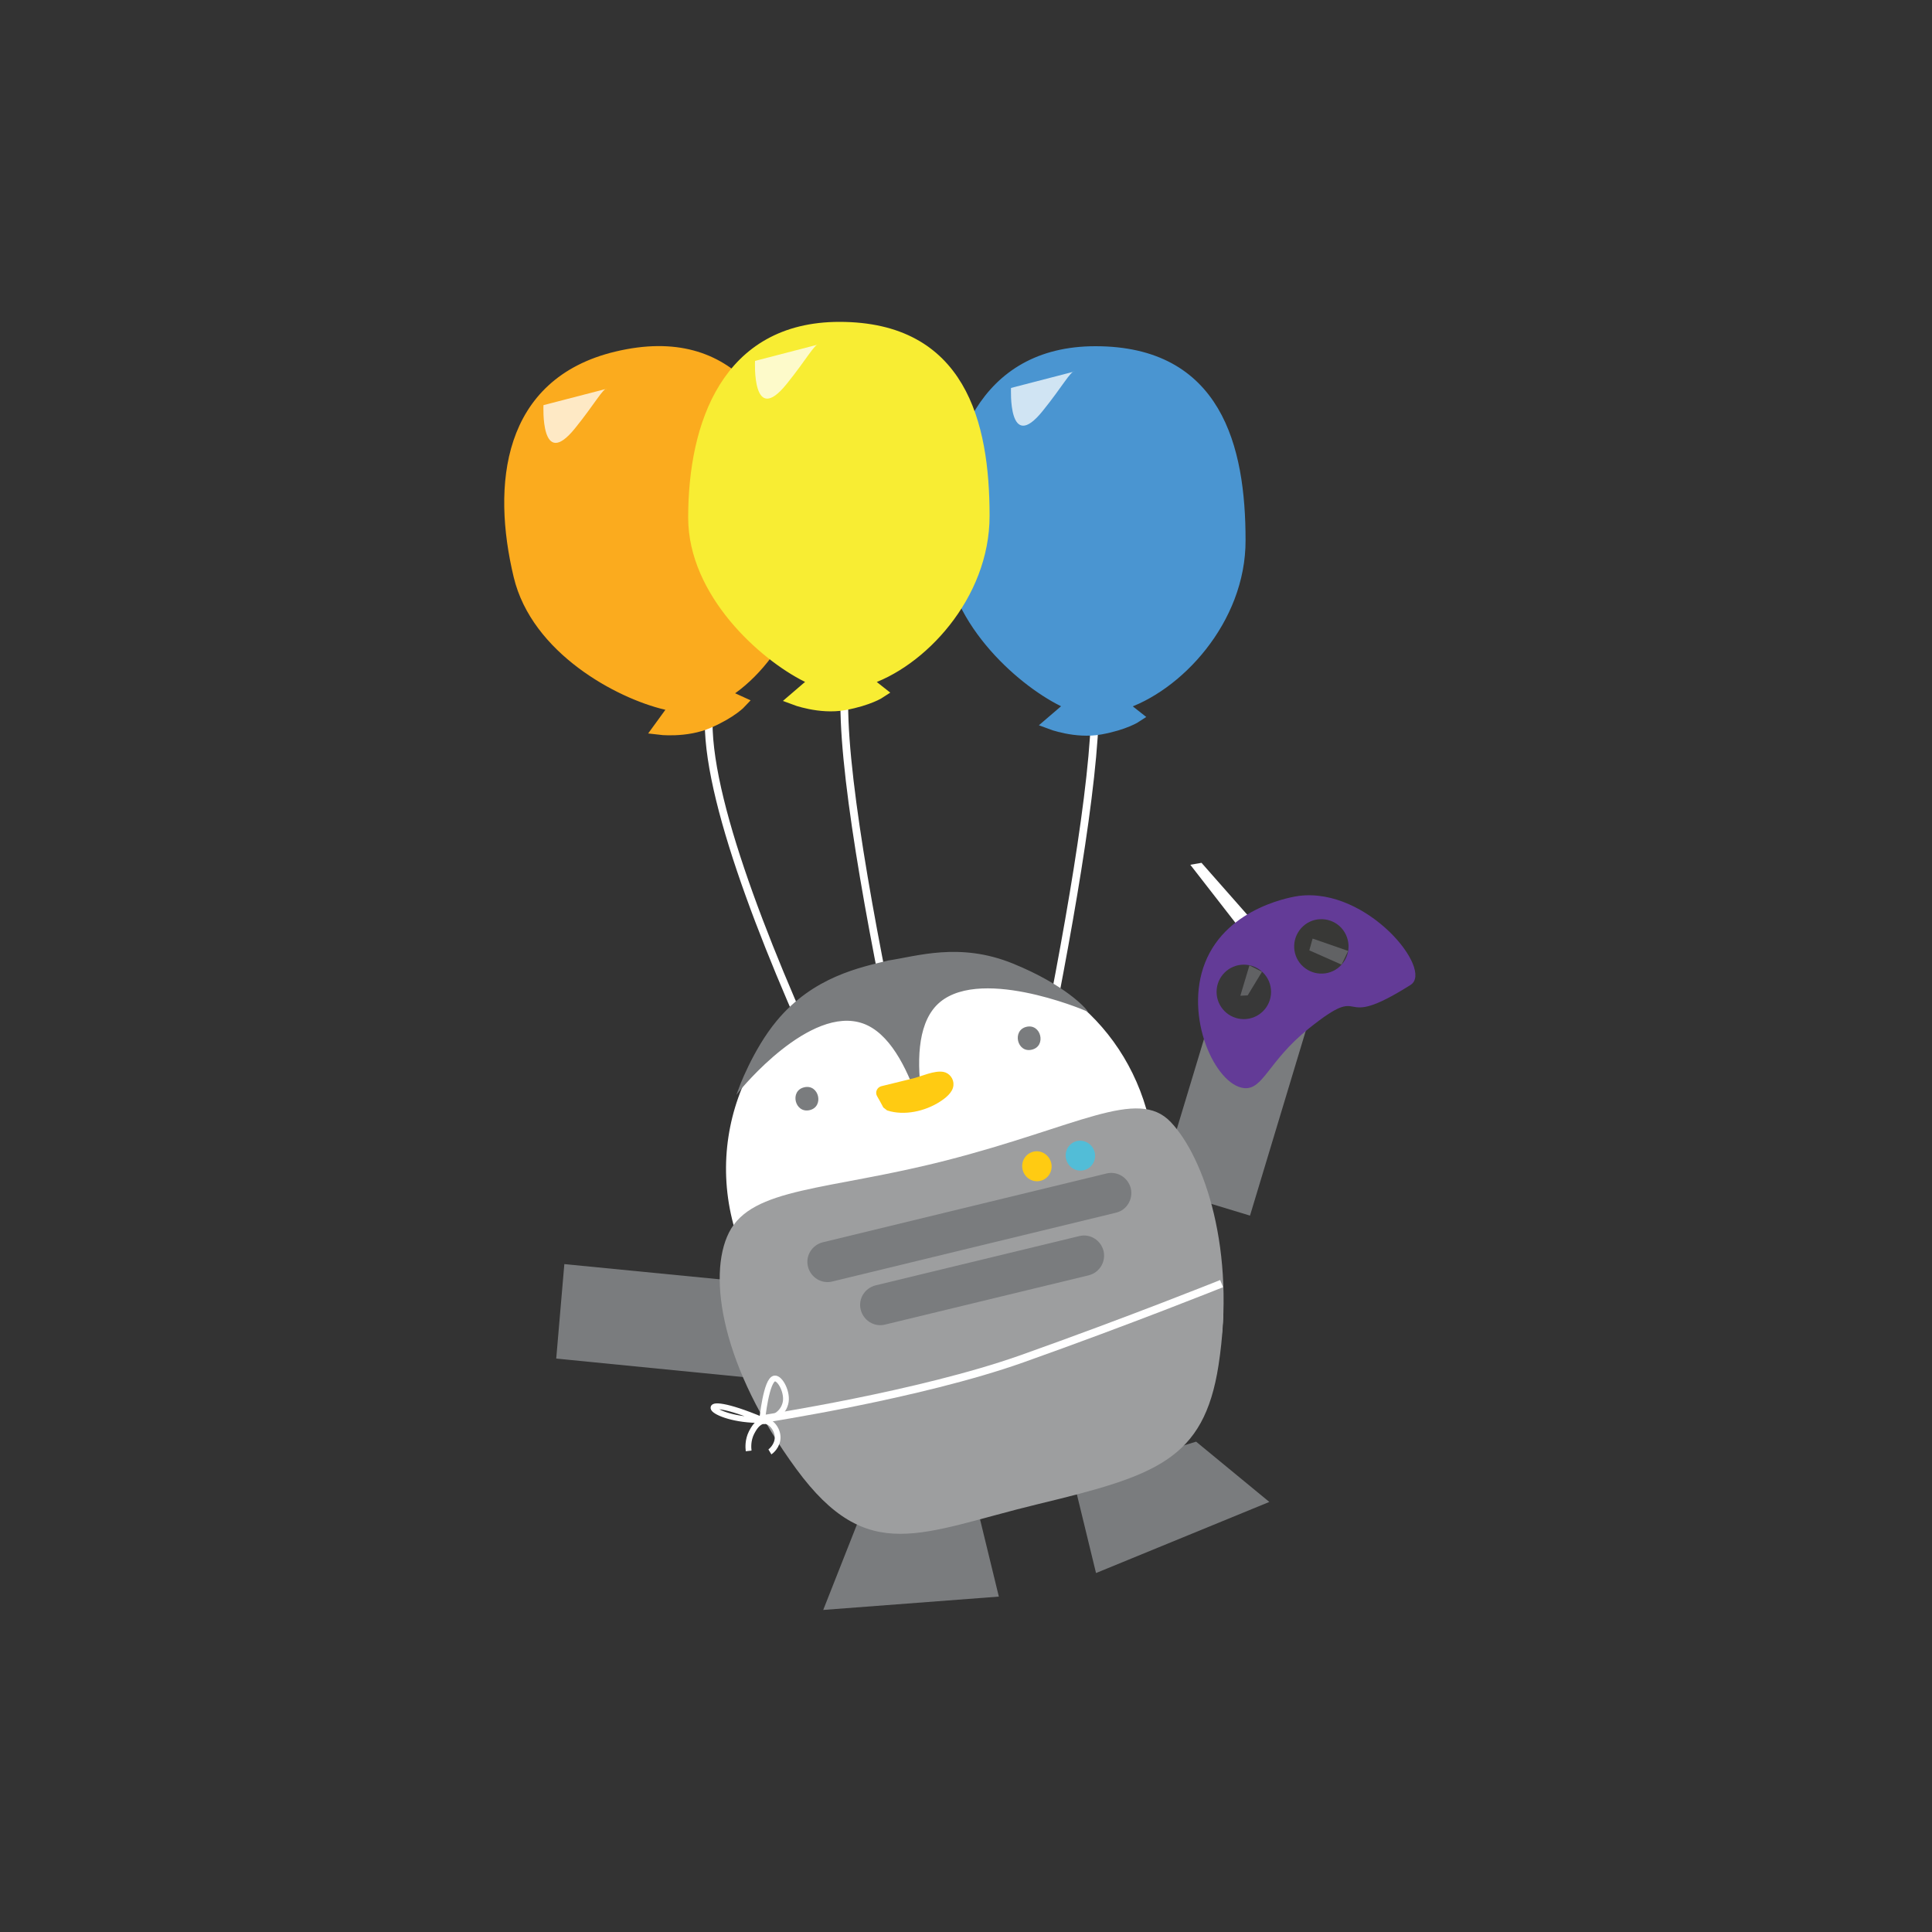 <?xml version="1.0" encoding="utf-8"?>
<!-- Generator: Adobe Illustrator 18.1.1, SVG Export Plug-In . SVG Version: 6.00 Build 0)  -->
<svg version="1.1" id="Layer_1" xmlns="http://www.w3.org/2000/svg" xmlns:xlink="http://www.w3.org/1999/xlink" x="0px" y="0px"
	 viewBox="0 0 1000 1000" enable-background="new 0 0 1000 1000" xml:space="preserve">
<rect x="0" y="0" width="1000" height="1000" fill="#333333" stroke="none"/>
<g>
	<path fill="none" stroke="#FFFFFF" stroke-width="4" stroke-miterlimit="10" d="M508.6,689c0,0,58.2-242.1,58.2-324.5"/>
	<path fill="none" stroke="#FFFFFF" stroke-width="4" stroke-miterlimit="10" d="M437,364.5c0,86.4,64.7,339.5,64.7,339.5
		S366.8,463.1,366.8,374"/>
</g>
<path fill="#FFFFFF" d="M481.8,494.2c4,5-3.3,11.9-8.7,8.3c-0.1,0-0.1,0-0.2-0.1c0.1,0,0.1,0,0.1,0c0,0,0,0,0,0c-0.1,0-0.2,0-0.3,0
	c-0.2,0-0.4,0-0.6-0.1c-1.3-0.1-2.6,0-3.8,0c-2.3,0.1-3.4,0.3-5.9,0.6c-3.2,0.3-6.3-0.9-7.2-4.2c-56.3,16.7-90.2,74.7-76.3,132.3
	c14.4,59.5,63.4,50.5,122.9,36.1s107.2-28.8,92.8-88.3C581.8,526.3,534.9,491.3,481.8,494.2"/>
<path fill="#FFFFFF" d="M627.4,636.7c15.5,64,3.6,112.9-91.6,139.5c-86.1,24-137.3-16.3-154.7-79.8
	c-21.1-76.8,35.6-131.4,100.6-147.1C546.6,533.5,611.9,572.6,627.4,636.7"/>
<path fill="#7A7C7E" d="M419.1,574.6c7.6-1.8,4.8-13.7-2.9-11.8C408.6,564.6,411.4,576.4,419.1,574.6"/>
<path fill="#7A7C7E" d="M534.1,543.3c7.6-1.8,4.8-13.7-2.9-11.8C523.7,533.4,526.5,545.2,534.1,543.3"/>
<path fill="#7A7C7E" stroke="#7A7C7E" stroke-miterlimit="10" d="M475.5,569.1c-5.9-17.2-14.9-34.9-28.6-39.8
	c-28-10-64.3,34.8-64.3,34.8s7.4-20.5,19.8-35.4c18.8-22.7,42.9-27.5,57.7-31.1l-0.6,0.1c15.1-2.2,37.1-9.7,64.6,1.5
	c27.5,11.2,37.5,23.3,37.5,23.3s-56.7-24.1-77.4-2.3c-10.1,10.7-10.1,30.5-7.5,48.5"/>
<path fill="#FFCB12" stroke="#FFCB12" stroke-miterlimit="10" d="M461.6,563.6c-0.7,1.5-1.3,3-1.9,4.4c8.1-2,16.1-4,24.2-6
	c1.3-0.3,3.3-1.3,4.7-1.1c1.1,0.1,0.5-0.7,0.3,0.1c-0.2,0.9-3.2,2.7-3.8,3.1c-6.1,4.1-15,6.2-22,3.9c-3.7-1.2-5.5,4.6-1.8,5.8"/>
<g>
	<path fill="#FFCB12" stroke="#FFCB12" stroke-miterlimit="10" d="M459.4,574.3c8.6,2.8,19.2,0.4,26.7-4.4c2.8-1.8,6.6-4.6,6.9-8.2
		c0.3-3-1.9-5.9-4.8-6.4c-4.5-0.8-10.9,2.2-15.2,3.3c-5.6,1.4-11.1,2.7-16.7,4.1c-1.9,0.5-2.9,2.7-1.9,4.4c1.1,1.9,2.2,3.9,3.2,5.8
		L459.4,574.3z"/>
</g>
<polyline fill="#7A7C7E" points="517,826.4 505.2,777.9 443.7,788.7 426.1,833.3 "/>
<polygon fill="#7A7C7E" points="647,629.2 599.9,614.9 633.6,503.3 680.7,517.5 "/>
<polygon fill="#7A7C7E" points="391.1,713.4 395.3,664.4 292.1,654.3 287.9,703.2 "/>
<polyline fill="#7A7C7E" points="567.3,814.2 555.5,765.7 619.1,746.2 657,777.4 567.3,814.2 "/>
<path fill="#9D9E9F" d="M630.7,706.7c-7.6,48.9-32.4,57.1-93.3,71.8c-60.9,14.7-88.1,32.4-125.2-18.1
	c-38.6-52.6-46.2-99.9-34.9-122.4c11.9-23.7,51.2-21.7,112.2-37.3c68.4-17.5,99.3-38.1,116.5-19.9
	C623.4,599.2,639.9,647.3,630.7,706.7"/>
<path fill="#7A7C7E" d="M577.6,627.7l-146.8,35.6c-5.6,1.4-11.2-2.1-12.6-7.7c-1.4-5.6,2.1-11.2,7.7-12.6l146.8-35.6
	c5.6-1.4,11.2,2.1,12.6,7.7C586.6,620.7,583.2,626.4,577.6,627.7"/>
<path fill="#7A7C7E" d="M563.5,660.1l-105.4,25.5c-5.6,1.4-11.2-2.1-12.6-7.7c-1.4-5.6,2.1-11.2,7.7-12.6l105.4-25.5
	c5.6-1.4,11.2,2.1,12.6,7.7C572.5,653.1,569.1,658.7,563.5,660.1"/>
<path fill="#FFCB12" d="M544.1,601.9c1,4.2-1.5,8.3-5.6,9.3c-4.1,1-8.2-1.6-9.2-5.8c-1-4.2,1.5-8.3,5.6-9.3
	C538.9,595.1,543,597.7,544.1,601.9"/>
<path fill="#52BDD7" d="M566.6,596.4c1,4.2-1.5,8.3-5.6,9.3c-4.1,1-8.2-1.6-9.2-5.8c-1-4.2,1.5-8.3,5.6-9.3
	C561.5,589.7,565.6,592.3,566.6,596.4"/>
<polygon fill="#FFFFFF" points="671.5,502.9 621.9,446.6 616.1,447.6 660.8,505.1 "/>
<path fill="#633B97" d="M730.1,509.8c-40.4,25.5-20.9-2.9-52.6,22.5c-21.1,16.9-23.6,31.9-33.6,30.9c-14.8-1.6-31.2-36.8-20.2-64.8
	c11.6-29.6,47.1-34.5,48.7-34.7C707.8,459.3,742.3,502.1,730.1,509.8"/>
<circle fill="#383838" cx="643.8" cy="513.4" r="14.1"/>
<path fill="#383836" d="M694.4,499.3c-5.2,5.8-14.1,6.2-19.9,1c-5.8-5.2-6.2-14.1-1-19.9c5.2-5.8,14.1-6.2,19.9-1
	C699.1,484.7,699.6,493.5,694.4,499.3"/>
<polyline fill="#616264" points="697.8,492.2 679.4,485.8 677.7,491.9 694.4,499.3 "/>
<polygon fill="#616264" points="642,515.4 646.7,499.7 653.2,503 645.8,515.2 "/>
<path fill="#FBAB1E" stroke="#FBAB1E" stroke-width="6" stroke-miterlimit="10" d="M374.3,359.3l9.2,4.2c0,0-4.9,5.3-16.7,10.4
	c-11.8,5.2-25.9,3.4-25.9,3.4l8.8-12.1c-1.6-0.2-3.3-0.5-4.9-0.8c-24.3-5.7-67-28.6-76-66.4c-11.2-46.7-6.1-99.6,50.4-113.1
	c60.8-14.5,84.1,30.6,95.3,77.3C424.1,302.5,400.1,344.1,374.3,359.3z"/>
<path fill="#4A95D1" stroke="#4A95D1" stroke-width="6" stroke-miterlimit="10" d="M580.2,364.6l8,6.3c0,0-6,4-18.7,6.3
	c-12.7,2.3-26-2.8-26-2.8l11.3-9.7c-1.5-0.5-3.1-1.2-4.6-2c-22.3-11.1-58.5-43.4-58.5-82.2c0-48,17.2-98.3,75.3-98.3
	c62.5,0,74.7,49.3,74.7,97.3C641.9,320.9,608.9,355.8,580.2,364.6z"/>
<path fill="#F8ED33" stroke="#F8ED33" stroke-width="6" stroke-miterlimit="10" d="M447.7,352l8,6.3c0,0-6,4-18.7,6.3
	c-12.7,2.3-26-2.8-26-2.8l11.3-9.7c-1.5-0.5-3.1-1.2-4.6-2c-22.3-11.1-58.5-43.4-58.5-82.2c0-48,17.2-98.3,75.3-98.3
	c62.5,0,74.7,49.3,74.7,97.3C509.3,308.3,476.3,343.2,447.7,352z"/>
<path fill="none" stroke="#FFFFFF" stroke-width="4" stroke-miterlimit="10" d="M632.3,664.4c0,0-47.3,19-103.3,38.9
	c-53,18.8-133.8,31.1-133.8,31.1"/>
<path opacity="0.74" fill="#FFFFFF" d="M423.6,178.3c-1.9-0.4-6.3,7.9-16.4,20.4c-18.1,22.5-16.4-11.9-16.4-11.9"/>
<path opacity="0.74" fill="#FFFFFF" d="M556.1,192.3c-1.9-0.4-6.3,7.9-16.4,20.4c-18.1,22.5-16.4-11.9-16.4-11.9"/>
<path opacity="0.74" fill="#FFFFFF" d="M314.1,201.2c-1.9-0.4-6.3,7.9-16.4,20.4c-18.1,22.5-16.4-11.9-16.4-11.9"/>
<path fill="none" stroke="#FFFFFF" stroke-width="3" stroke-miterlimit="10" d="M394.5,735C366,735.4,356.1,718.8,394.5,735
	c0,0,2.1-21.1,6.5-21.5c2.8-0.3,7,7.5,5.5,13C404.7,733.3,397.5,735,394.5,735z"/>
<path fill="none" stroke="#FFFFFF" stroke-miterlimit="10" d="M385,744"/>
<path fill="none" stroke="#FFFFFF" stroke-width="3" stroke-miterlimit="10" d="M387.5,751c-0.2-1.7-0.5-5.5,1.5-9.5
	c0.9-1.7,3.1-5.9,6.5-6c3.5-0.1,7,4.2,7,8.5c0,4.4-3.5,7.2-4,7.5"/>
</svg>
